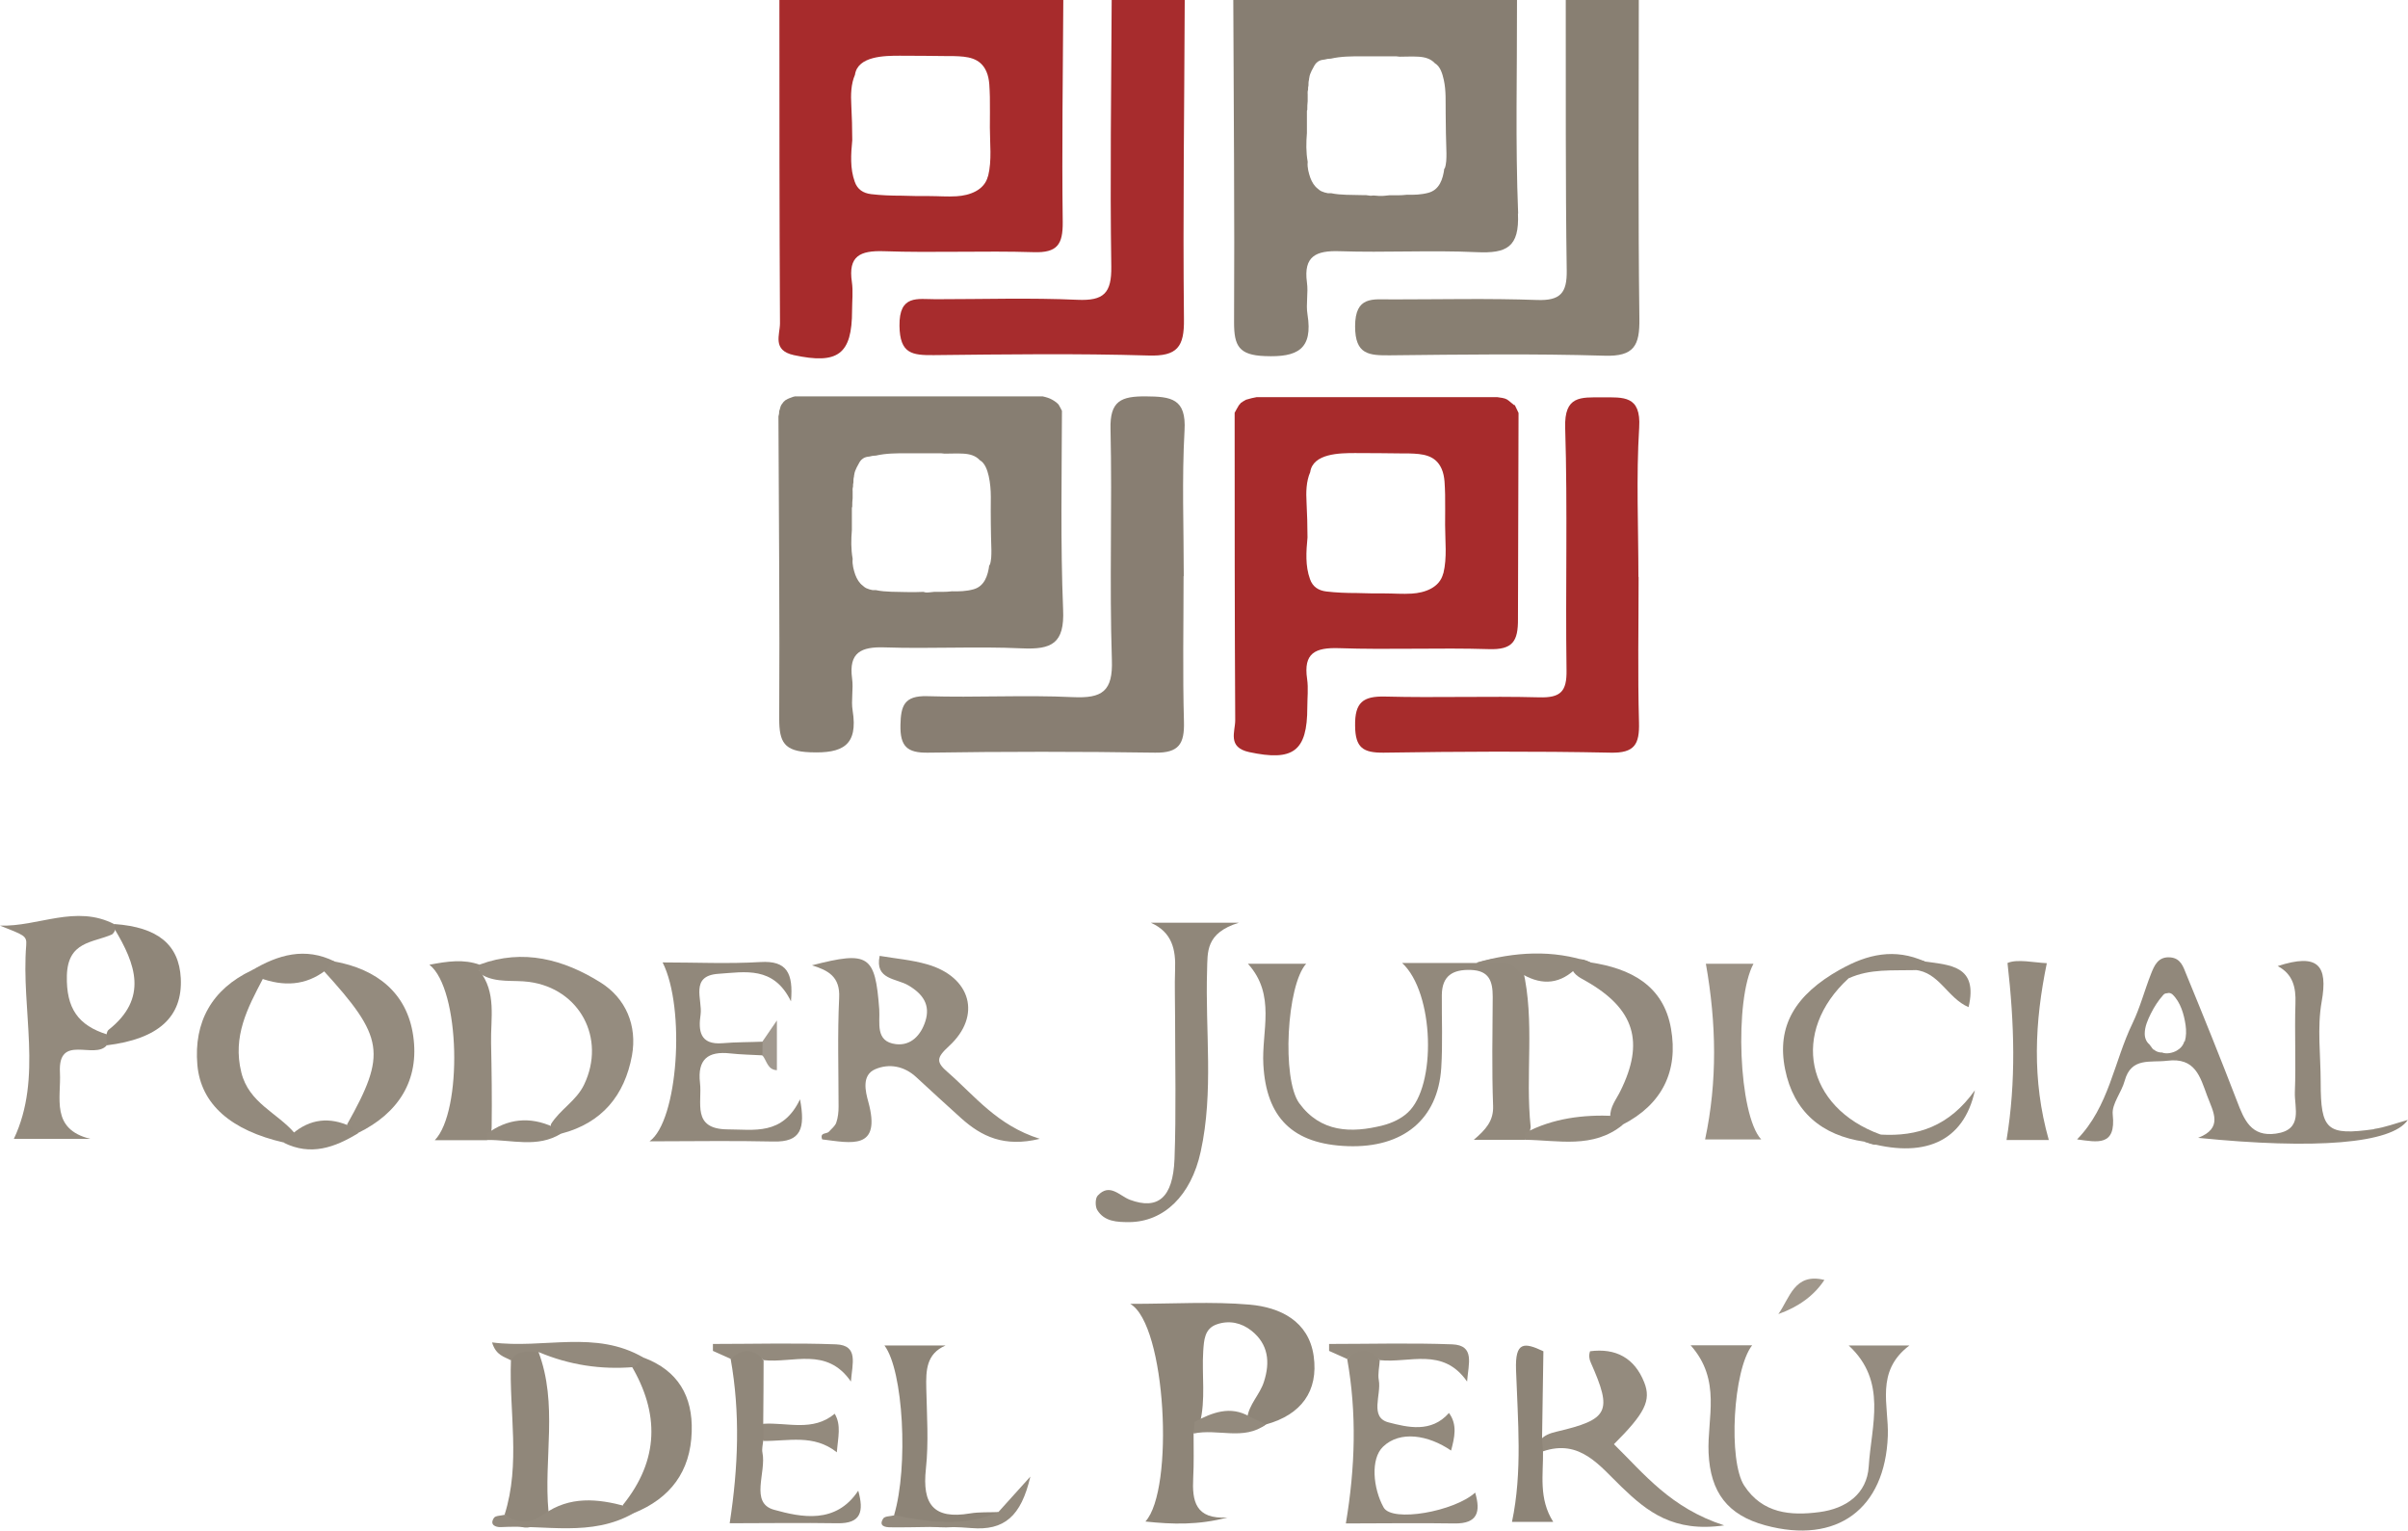 <?xml version="1.0" encoding="UTF-8"?>
<svg id="Capa_1" data-name="Capa 1" xmlns="http://www.w3.org/2000/svg" viewBox="0 0 124.94 79.39">
  <path d="M55.16,0h-14.72c0,5.59,0,11.18,.03,16.77,0,.59-.42,1.4,.72,1.65,2.28,.49,3.02-.03,3.02-2.32,0-.49,.06-.99-.01-1.47-.2-1.35,.42-1.64,1.66-1.6,2.59,.09,5.19-.03,7.77,.05,1.23,.04,1.52-.4,1.51-1.56-.05-3.84,.01-7.69,.03-11.53Zm-3.9,9.14c-.18,.73-.95,1-1.63,1.04-.47,.03-.94-.01-1.41-.01-.48,0-.96,0-1.44-.02,0,0,0,0-.01,0,0,0,0,0-.02,0-.51,0-1.04-.02-1.55-.08-.41-.05-.71-.24-.85-.64-.25-.69-.2-1.43-.13-2.16,0-.61-.02-1.22-.05-1.83-.03-.51-.02-1.08,.19-1.56,.14-.98,1.55-.99,2.33-.99,.86,0,1.71,.01,2.57,.02,.07,0,.15,0,.23,0,.69,.02,1.37,.07,1.69,.8,.18,.41,.16,.89,.18,1.32,.01,.53,0,1.06,0,1.59,0,.83,.11,1.69-.09,2.51Z" style="fill: #a72b2c;"/>
  <path d="M78.57,21.02c-.07-.06-.14-.12-.22-.18-.06-.05-.08-.07-.16-.12-.07-.04-.14-.06-.24-.08-.09-.02-.18-.02-.26-.04h-12.49c-.17,.03-.34,.07-.5,.12-.02,0-.04,.01-.06,.02-.09,.05-.18,.1-.26,.16,0,0,0,0-.01,.01,0,0,0,0,0,0,0,.01-.01,.02-.02,.03-.02,.03-.05,.06-.07,.08-.08,.13-.15,.26-.22,.39,0,5.32,0,10.63,.03,15.95,0,.59-.42,1.4,.72,1.65,2.28,.49,3.02-.03,3.02-2.32,0-.49,.06-.99-.01-1.47-.2-1.35,.42-1.64,1.66-1.6,2.59,.09,5.19-.03,7.77,.05,1.23,.04,1.52-.4,1.51-1.56l.03-10.69c-.07-.14-.13-.29-.2-.42Zm-3.69,8.73c-.18,.73-.95,1-1.63,1.04-.47,.03-.94-.01-1.41-.01-.48,0-.96,0-1.44-.02,0,0,0,0-.01,0,0,0,0,0-.02,0-.51,0-1.04-.02-1.55-.08-.41-.05-.71-.24-.85-.64-.25-.69-.2-1.43-.13-2.16,0-.61-.02-1.22-.05-1.83-.03-.51-.02-1.08,.19-1.56,.14-.98,1.55-.99,2.33-.99,.86,0,1.71,.01,2.57,.02,.07,0,.15,0,.23,0,.69,.02,1.37,.07,1.69,.8,.18,.41,.16,.89,.18,1.32,.01,.53,0,1.06,0,1.59,0,.83,.11,1.69-.09,2.51Z" style="fill: #a72b2c;"/>
  <path d="M78.77,11.08c-.15-3.69-.05-7.39-.06-11.08h-14.72c.02,5.58,.07,11.15,.04,16.73,0,1.21,.25,1.69,1.6,1.74,1.69,.07,2.5-.35,2.21-2.16-.09-.54,.05-1.12-.03-1.67-.18-1.35,.47-1.65,1.69-1.61,2.37,.08,4.75-.06,7.12,.05,1.55,.07,2.22-.25,2.14-2.01Zm-3.83-2.35c-.07,.57-.26,1.12-.83,1.27-.37,.1-.73,.11-1.1,.1-.17,.02-.34,.03-.52,.03-.14,0-.28,0-.42,0-.14,.01-.28,.04-.42,.03,0,0,0,0,0,0-.01,0-.02,0-.03,0-.12,.01-.23-.02-.35-.02,0,0,0,0-.01,0-.08,.01-.16,.02-.24,0-.05,0-.11-.02-.16-.02-.07,0-.14,0-.21,0-.49-.02-1.08,.01-1.59-.1,0,0,0,0,0,0-.06,0-.11,0-.17,0-.11-.02-.22-.05-.33-.1-.06-.03-.12-.07-.17-.12,0,0,0,0,0,0-.2-.15-.31-.34-.4-.57-.08-.23-.17-.54-.14-.82,0,0,0-.01,0-.02-.09-.5-.08-1-.04-1.49,0-.03,0-.07,0-.1,0,0,0-.02,0-.03,0-.14,0-.28,0-.42,0-.1,0-.21,0-.31,0,0,0,0,0,0,0,0,0,0,0,0,0-.08,0-.17,0-.25,0-.04,0-.07,.02-.1,0-.15,0-.3,.02-.44,0-.11,0-.21,0-.32,0-.02,0-.03,0-.05,0-.04-.01-.08,0-.11,0-.04,0-.07,.02-.11,0-.01,0-.02,0-.04,0,0,0,0,0,0,0-.06,0-.12,.02-.18,0-.1,0-.21,.03-.31,0,0,0,0,0-.01,0-.04,.01-.08,.02-.12,0,0,0,0,0-.01,0,0,0,0,0,0,.01-.05,.02-.1,.04-.15,.05-.12,.1-.24,.17-.35,.06-.12,.13-.23,.24-.3,.1-.07,.22-.09,.33-.1,.11-.03,.22-.05,.34-.05,.52-.12,1.07-.12,1.6-.12,.54,0,1.09,0,1.63,0,.11,0,.22,0,.33,.02,.33,0,.65-.02,.98,0,.33,.02,.63,.1,.85,.34,.28,.16,.39,.54,.46,.85,.13,.58,.09,1.15,.1,1.74,0,.69,.02,1.38,.04,2.08,0,.27,0,.55-.09,.79Z" style="fill: #877e72;"/>
  <path d="M55.1,21.31c-.05-.1-.1-.2-.16-.3-.03-.04-.01-.03-.06-.07-.03-.03-.07-.07-.09-.08-.05-.04-.13-.09-.2-.13-.14-.08-.31-.13-.49-.17h-12.86s-.05,.02-.08,.02c-.05,.02-.1,.04-.16,.06-.04,.01-.08,.03-.12,.05,0,0,0,0,0,0,0,0,0,0,0,0,0,0-.02,0-.02,.01-.03,.01-.05,.03-.07,.04,0,0-.01,0-.02,.01,0,0-.01,0-.02,.01,0,0-.03,.02-.03,.03,0,0-.01,.02-.02,.02,0,0,0-.01,.01-.02-.01,.02-.03,.03-.05,.05-.04,.05-.08,.11-.12,.16,0,.02-.02,.04-.03,.06-.01,.03-.02,.07-.03,.1-.01,.05-.03,.11-.05,.16,0,.09-.01,.19-.04,.28,.02,5.23,.07,10.45,.04,15.68,0,1.21,.25,1.69,1.6,1.74,1.69,.07,2.5-.35,2.21-2.16-.09-.54,.05-1.12-.03-1.67-.18-1.35,.47-1.65,1.69-1.61,2.37,.08,4.75-.06,7.12,.05,1.55,.07,2.22-.25,2.14-2.01-.14-3.44-.07-6.89-.06-10.34Zm-3.77,7.99c-.07,.57-.26,1.12-.83,1.27-.37,.1-.73,.11-1.1,.1-.17,.02-.34,.03-.52,.03-.14,0-.28,0-.42,0-.14,.01-.28,.04-.42,.03-.04,0-.09-.02-.12-.03-.29,.01-.58,.02-.88,.01-.49-.02-1.08,.01-1.59-.1,0,0,0,0,0,0-.06,0-.11,0-.17,0-.11-.02-.22-.05-.33-.1-.06-.03-.12-.07-.17-.12,0,0,0,0,0,0-.2-.15-.31-.34-.4-.57-.08-.23-.17-.54-.14-.82,0,0,0-.01,0-.02-.09-.5-.08-1-.04-1.49,0-.03,0-.07,0-.1,0,0,0-.02,0-.03,0-.14,0-.28,0-.42,0-.1,0-.21,0-.31,0,0,0,0,0,0,0,0,0,0,0,0,0-.08,0-.17,0-.25,0-.04,0-.07,.02-.1,0-.15,0-.3,.02-.44,0-.11,0-.21,0-.32,0-.02,0-.03,0-.05,0-.04-.01-.08,0-.11,0-.04,0-.07,.02-.11,0-.01,0-.02,0-.04,0,0,0,0,0,0,0-.06,0-.12,.02-.18,0-.1,0-.21,.03-.31,0,0,0,0,0-.01,0-.04,.01-.08,.02-.12,0,0,0,0,0-.01,0,0,0,0,0,0,.01-.05,.02-.1,.04-.15,.05-.12,.1-.24,.17-.35,.06-.12,.13-.23,.24-.3,.1-.07,.22-.09,.33-.1,.11-.03,.22-.05,.34-.05,.52-.12,1.07-.12,1.6-.12,.54,0,1.09,0,1.63,0,.11,0,.22,0,.33,.02,.33,0,.65-.02,.98,0,.33,.02,.63,.1,.85,.34,.27,.15,.39,.52,.46,.82,.08,.36,.11,.73,.11,1.09-.01,.92,0,1.84,.03,2.75,0,.27,0,.55-.09,.79Z" style="fill: #877e72;"/>
  <path d="M61.47,0c-.02,5.52-.1,11.04-.04,16.55,.02,1.44-.34,1.94-1.85,1.89-3.71-.11-7.42-.06-11.13-.02-1.13,.01-1.76-.07-1.78-1.52-.02-1.63,.93-1.38,1.88-1.38,2.45,0,4.91-.08,7.35,.03,1.37,.06,1.78-.34,1.76-1.73-.07-4.61,0-9.22,.02-13.83h3.79Z" style="fill: #a72c2d;"/>
  <path d="M85.03,0c0,5.51-.04,11.02,.03,16.53,.02,1.39-.27,1.97-1.81,1.92-3.7-.11-7.41-.06-11.12-.02-1.1,.01-1.82-.03-1.82-1.5,0-1.59,.92-1.4,1.9-1.4,2.52,0,5.04-.06,7.55,.03,1.2,.04,1.55-.36,1.53-1.54-.07-4.67-.04-9.35-.05-14.02h3.79Z" style="fill: #887f72;"/>
  <path d="M61.41,29.89c0,2.52-.05,5.04,.02,7.55,.03,1.14-.26,1.62-1.5,1.6-3.92-.06-7.85-.06-11.77,0-1.1,.02-1.46-.33-1.44-1.43,.02-1.01,.2-1.53,1.38-1.5,2.52,.08,5.05-.07,7.57,.05,1.52,.07,2.08-.3,2.02-1.94-.13-3.98,.02-7.97-.07-11.96-.04-1.47,.55-1.71,1.84-1.7,1.3,.01,2.1,.11,2,1.77-.14,2.51-.04,5.03-.04,7.55Z" style="fill: #887e72;"/>
  <path d="M85.02,29.92c0,2.52-.05,5.03,.02,7.55,.03,1.13-.22,1.6-1.48,1.57-3.92-.08-7.85-.06-11.77,0-1.06,.01-1.47-.25-1.48-1.39-.02-1.22,.41-1.55,1.57-1.52,2.66,.07,5.33-.03,7.99,.04,1.1,.03,1.43-.3,1.41-1.41-.06-4.19,.06-8.39-.07-12.58-.05-1.66,.8-1.57,1.92-1.57,1.11,0,2.02-.1,1.92,1.56-.16,2.58-.04,5.17-.04,7.76Z" style="fill: #a72c2c;"/>
  <path d="M123.18,58.57c-2.45,.34-2.77,.05-2.77-2.43,0-1.4-.19-2.83,.05-4.18,.34-1.9-.19-2.53-2.28-1.85,.79,.42,.95,1.1,.92,1.93-.05,1.54,.03,3.08-.03,4.61-.03,.81,.45,1.95-.98,2.15-1.29,.18-1.65-.71-2.02-1.68-.85-2.21-1.74-4.41-2.64-6.6-.15-.37-.28-.81-.81-.86-.64-.06-.84,.41-1.02,.87-.33,.84-.56,1.73-.95,2.54-.97,2-1.22,4.33-2.88,6.03,1.05,.14,2.03,.38,1.85-1.29-.06-.55,.46-1.15,.62-1.75,.34-1.24,1.33-.93,2.21-1.04,1.45-.18,1.7,.82,2.07,1.82,.32,.85,.84,1.67-.47,2.18,6.08,.61,10.06,.3,10.88-.93-.64,.18-1.19,.39-1.76,.47Zm-9.84-4.57c-.06,.22-.2,.38-.39,.49-.2,.12-.54,.2-.78,.1-.02,0-.05,0-.07,0-.11-.01-.22-.05-.31-.12-.01-.01-.03-.02-.04-.03,0,0-.01,0-.02,0,0,0,0,0,0,0-.04-.04-.07-.08-.1-.12,0,0,0,0,0,0,0,0,0,0,0-.01,0,0-.01-.01-.02-.02-.03-.04-.06-.08-.09-.12-.16-.13-.24-.34-.24-.55,0-.37,.16-.73,.32-1.05,.17-.34,.38-.67,.64-.96,.06-.07,.13-.09,.2-.09,.09-.03,.19-.02,.28,.06,.42,.4,.6,1.04,.68,1.59,.04,.29,.04,.57-.04,.85Z" style="fill: #91887b;"/>
  <path d="M79.12,59.12h-2.65c.62-.53,1.03-.98,1-1.76-.07-1.89-.03-3.78-.02-5.66,0-.8-.18-1.36-1.14-1.39-.93-.03-1.49,.3-1.5,1.3-.01,1.26,.05,2.52-.03,3.78-.17,2.67-1.98,4.16-4.85,4.06-2.87-.1-4.23-1.49-4.38-4.23-.1-1.73,.67-3.61-.8-5.23h3.02c-1.01,1.12-1.27,5.97-.36,7.23,1.11,1.52,2.7,1.57,4.35,1.15,.46-.12,.94-.34,1.28-.66,1.51-1.37,1.38-6.23-.29-7.76h3.85c.85-.23,1.72-.53,2.42,.34,.63,2.7,.11,5.45,.4,8.17-.03,.26-.14,.48-.31,.67Z" style="fill: #92897c;"/>
  <path d="M45.64,49.58c.83,.14,1.67,.21,2.47,.44,2.27,.65,2.84,2.67,1.13,4.24-.65,.6-.69,.82-.06,1.36,1.4,1.22,2.55,2.75,4.77,3.45-1.85,.45-3.02-.12-4.08-1.07-.78-.7-1.55-1.41-2.32-2.12-.63-.59-1.42-.73-2.14-.42-.72,.31-.5,1.17-.36,1.68,.7,2.55-.9,2.14-2.39,1.96-.14-.38,.24-.27,.35-.4,.13-.15,.32-.29,.38-.47,.09-.26,.12-.55,.12-.82,0-1.88-.06-3.77,.03-5.65,.06-1.11-.58-1.43-1.41-1.69,2.95-.76,3.28-.53,3.49,2.28,.05,.7-.23,1.68,.87,1.81,.78,.09,1.29-.47,1.52-1.18,.28-.86-.13-1.43-.88-1.87-.62-.37-1.75-.29-1.49-1.52Z" style="fill: #948b7e;"/>
  <path d="M61.93,74.36c0,.77,.02,1.53-.02,2.3-.06,1.18,.1,2.16,1.78,2.05-1.51,.4-2.86,.36-4.26,.21,1.51-1.64,1.08-10.23-.79-11.29,2.25,0,4.24-.13,6.2,.04,1.58,.14,3.06,.85,3.32,2.66,.26,1.84-.66,3.05-2.46,3.55-.46,.29-.81,.24-.99-.32,.09-.72,.66-1.22,.87-1.89,.33-1.02,.23-1.95-.65-2.65-.52-.41-1.15-.55-1.79-.33-.65,.22-.67,.83-.71,1.39-.08,1.25,.14,2.52-.18,3.76-.1,.18-.21,.35-.33,.51Z" style="fill: #8e8578;"/>
  <path d="M59.73,47.86h4.55c-1.74,.54-1.62,1.52-1.65,2.48-.1,3.13,.35,6.29-.33,9.39-.5,2.3-1.92,3.64-3.7,3.66-.64,0-1.3-.02-1.67-.63-.11-.18-.11-.61,.03-.75,.62-.66,1.12,.01,1.66,.22,1.45,.54,2.24-.09,2.32-2.11,.09-2.44,.03-4.88,.03-7.32,0-.84-.03-1.68,0-2.51,.04-1.03-.15-1.93-1.24-2.42Z" style="fill: #90877a;"/>
  <path d="M87.72,69.78h3.19c-.99,1.27-1.25,5.99-.41,7.28,.95,1.45,2.41,1.57,3.91,1.37,1.36-.18,2.46-.93,2.55-2.37,.13-2.12,.98-4.41-1.04-6.27h3.15c-1.79,1.35-1.06,3.12-1.12,4.69-.14,3.79-2.64,5.64-6.35,4.64-1.96-.53-2.86-1.71-2.95-3.76-.08-1.8,.69-3.77-.94-5.59Z" style="fill: #958c80;"/>
  <path d="M5.54,54.22c-.64,.76-2.54-.63-2.43,1.41,.07,1.31-.5,2.93,1.57,3.44H.72c1.51-3.19,.37-6.68,.64-10.04,.04-.51-.12-.52-1.36-1.02,1.98,.07,3.93-1.11,5.94-.07,.09,.21,.04,.39-.13,.53-1.01,.44-2.29,.35-2.34,2.13-.04,1.71,.59,2.59,2.1,3.06,.11,.2,.1,.39-.04,.56Z" style="fill: #938a7d;"/>
  <path d="M39.56,54.74c-.56-.03-1.12-.04-1.67-.1-1.16-.13-1.71,.31-1.57,1.53,.12,1.02-.44,2.39,1.42,2.41,1.38,0,2.86,.34,3.77-1.56,.28,1.51,.06,2.23-1.39,2.19-2.1-.05-4.2-.01-6.42-.01,1.48-1.05,1.88-6.9,.68-9.28,1.73,0,3.41,.08,5.08-.02,1.36-.08,1.71,.56,1.58,2.04-.9-1.85-2.39-1.52-3.76-1.43-1.51,.1-.82,1.34-.93,2.12-.12,.81-.05,1.58,1.14,1.48,.7-.06,1.4-.05,2.1-.08,.16,.24,.15,.49-.01,.73Z" style="fill: #91887b;"/>
  <path d="M71.59,70.55c-.02,.35-.11,.71-.05,1.04,.14,.76-.5,1.93,.51,2.19,.97,.25,2.21,.56,3.13-.49,.45,.61,.29,1.27,.11,1.95-1.18-.81-2.65-1.05-3.53-.2-.66,.63-.52,2.16,.03,3.15,.44,.79,3.67,.21,4.75-.77,.29,.99,.14,1.62-1.08,1.6-1.88-.03-3.76,0-5.63,0,.49-2.92,.57-5.72,.07-8.53,.6-.83,1.18-.81,1.69,.06Z" style="fill: #92897c;"/>
  <path d="M88.51,49.99h2.47c-1,1.85-.78,7.83,.4,9.11h-2.91c.64-3,.59-6.01,.04-9.11Z" style="fill: #9b9286;"/>
  <path d="M82.49,70.09c1.35-.18,2.32,.35,2.82,1.61,.38,.95,.02,1.62-1.57,3.21,1.57,1.54,2.94,3.31,5.72,4.21-2.63,.38-3.99-.71-5.32-1.99-1.13-1.08-2.15-2.51-4.08-1.85-.16-.15-.22-.33-.18-.54,.22-.29,.54-.4,.88-.48,2.72-.64,2.91-1.03,1.78-3.58-.09-.19-.11-.39-.04-.59Z" style="fill: #948b7e;"/>
  <path d="M24.89,50.03c2.26-.84,4.37-.26,6.27,.93,1.31,.82,1.91,2.23,1.63,3.79-.38,2.06-1.55,3.5-3.67,4.05-.45,.14-.54-.11-.54-.48,.47-.77,1.33-1.22,1.73-2.07,1.14-2.39-.23-4.97-2.86-5.32-.82-.11-1.68,.07-2.45-.37-.12-.1-.18-.21-.17-.34,.01-.13,.04-.2,.07-.2Z" style="fill: #958c7f;"/>
  <path d="M46.39,78.59c.75-2.52,.48-7.51-.5-8.8h3.17c-1,.43-1.02,1.29-1,2.21,.03,1.4,.13,2.81-.02,4.19-.2,1.84,.4,2.63,2.29,2.31,.48-.08,.98-.05,1.47-.07,0,.07,.03,.19,0,.2-1.81,.75-3.62,.85-5.42-.04Z" style="fill: #8d8477;"/>
  <path d="M39.62,70.55c0,1.1-.01,2.19-.02,3.29,.24,.3,.24,.6,0,.89-.02,.21-.08,.43-.04,.62,.21,1.02-.67,2.61,.6,2.96,1.4,.39,3.21,.77,4.37-.99,.3,1.08,.15,1.71-1.07,1.69-1.88-.03-3.76,0-5.6,0,.45-2.93,.55-5.72,.05-8.53,.6-.83,1.18-.81,1.69,.06Z" style="fill: #90877a;"/>
  <path d="M96.75,59.22c-2.23-.32-3.69-1.56-4.13-3.76-.45-2.24,.52-3.86,2.85-5.17,.45-.15,.54,.06,.45,.45-3.04,2.78-2.24,6.7,1.66,8.11,.02,.79-.44,.49-.83,.37Z" style="fill: #938a7d;"/>
  <path d="M106.31,59.13h-2.2c.5-3.04,.41-6.01,.05-9.18,.5-.22,1.38-.02,2.04,.01-.63,3.05-.78,6.05,.1,9.16Z" style="fill: #92897c;"/>
  <path d="M24.89,50.03c-.02,.1-.03,.2-.03,.3,.92,1.14,.59,2.5,.62,3.78,.03,1.44,.05,2.89,.03,4.33,0,.26-.08,.49-.24,.7h-2.71c1.44-1.48,1.33-7.85-.28-9.1,.95-.18,1.77-.3,2.61,0Z" style="fill: #92897c;"/>
  <path d="M17.35,49.87c2.2,.4,3.77,1.63,4.09,3.86,.33,2.3-.76,4.01-2.87,5.04-.44,.16-.53-.11-.56-.45,2.06-3.67,1.93-4.52-1.24-7.99,.03-.36,.16-.59,.58-.46Z" style="fill: #948b7e;"/>
  <path d="M14.72,59.26c-2.7-.62-4.3-1.96-4.48-4.03-.19-2.22,.75-3.92,2.82-4.9,.43-.16,.53,.1,.58,.44-.8,1.52-1.58,2.99-1.12,4.85,.39,1.6,1.88,2.1,2.78,3.17-.03,.36-.16,.59-.58,.46Z" style="fill: #938a7d;"/>
  <path d="M80.08,70.09c-.02,1.52-.05,3.04-.07,4.56,.02,.21,.03,.42,.05,.63,.02,1.2-.24,2.44,.53,3.66h-2.14c.55-2.61,.3-5.26,.21-7.89-.05-1.46,.41-1.44,1.42-.96Z" style="fill: #8d8477;"/>
  <path d="M82.52,49.92c2.08,.31,3.79,1.19,4.18,3.43,.39,2.21-.46,3.94-2.52,4.99-.41,.17-.53-.1-.63-.41-.02-.52,.31-.9,.52-1.33,1.27-2.55,.74-4.27-1.76-5.7-.3-.17-.62-.31-.76-.66,.17-.56,.52-.57,.96-.32Z" style="fill: #938a7e;"/>
  <path d="M26.18,78.57c.84-2.64,.23-5.34,.33-8,.16-1.12,.84-.63,1.42-.47,1.04,2.72,.27,5.55,.53,8.31-.69,1.03-1.45,1.11-2.28,.16Z" style="fill: #90877a;"/>
  <path d="M33.4,70.42c1.78,.67,2.55,2,2.49,3.84-.06,2.07-1.11,3.46-3.02,4.23-.43,.17-.51-.1-.55-.43,1.88-2.33,1.91-4.76,.41-7.27,.1-.34,.3-.52,.67-.36Z" style="fill: #90877a;"/>
  <path d="M5.54,54.22c0-.14-.01-.28-.02-.41,0-.14,.02-.31,.11-.39,2.08-1.64,1.4-3.43,.31-5.24,0-.08,0-.16,0-.25,2.25,.16,3.35,1.07,3.44,2.81,.1,2.01-1.16,3.15-3.84,3.48Z" style="fill: #8f8679;"/>
  <path d="M71.59,70.55c-.54-.63-1.11-.63-1.69-.06-.31-.14-.63-.28-.94-.42,0-.12,0-.24,0-.36,2.13,0,4.26-.06,6.39,.02,1.19,.05,.84,1,.77,1.93-1.26-1.81-3-.94-4.53-1.11Z" style="fill: #938a7d;"/>
  <path d="M39.62,70.55c-.54-.63-1.11-.62-1.69-.06-.31-.14-.63-.28-.94-.42,0-.12,0-.24,0-.36,2.13,0,4.26-.06,6.39,.02,1.18,.05,.84,1,.77,1.93-1.26-1.82-3-.94-4.53-1.11Z" style="fill: #938a7d;"/>
  <path d="M32.47,78.13c.13,.12,.27,.24,.4,.36-2.19,1.25-4.58,.59-6.89,.72-.25,.01-.6-.11-.35-.48,.08-.12,.37-.11,.56-.16,.68,.45,1.36,.47,2.03-.03,1.34-.95,2.78-.81,4.25-.41Z" style="fill: #938a7d;"/>
  <path d="M96.75,59.22c.28-.12,.56-.25,.83-.37,1.92,.11,3.56-.43,4.89-2.3-.58,2.71-2.68,3.57-5.73,2.67Z" style="fill: #938a7d;"/>
  <path d="M46.39,78.59c1.82,.37,3.63,.62,5.41-.16,.45-.5,.9-1,1.66-1.84-.48,2.07-1.36,2.81-3.06,2.67-1.39-.12-2.8-.02-4.2-.04-.24,0-.64-.05-.37-.46,.08-.12,.37-.11,.57-.16Z" style="fill: #938a7d;"/>
  <path d="M33.4,70.42c-.18,.16-.35,.33-.53,.49-1.7,.14-3.33-.11-4.9-.77-.54-.03-1.1-.15-1.46,.42-.33-.19-.77-.24-.98-.93,2.69,.35,5.36-.67,7.86,.79Z" style="fill: #938a7d;"/>
  <path d="M39.61,74.74c0-.3,0-.6,0-.89,1.24-.08,2.56,.43,3.7-.52,.35,.6,.17,1.21,.11,2-1.21-.96-2.53-.57-3.81-.59Z" style="fill: #938a7d;"/>
  <path d="M82.52,49.92l-.81,.37c-.91,.84-1.87,.78-2.86,.16-.59-.85-1.5-.3-2.24-.52,1.97-.56,3.94-.69,5.91-.02Z" style="fill: #938a7d;"/>
  <path d="M99.86,49.87c1.3,.19,2.79,.2,2.28,2.37-1.09-.46-1.53-1.83-2.79-1.93-.07-.42,.05-.62,.51-.45Z" style="fill: #938a7d;"/>
  <path d="M13.48,50.73c-.14-.13-.28-.26-.41-.4,1.36-.81,2.76-1.22,4.29-.46-.15,.15-.3,.3-.45,.45-1.06,.82-2.21,.85-3.42,.41Z" style="fill: #938a7d;"/>
  <path d="M99.86,49.87c-.17,.15-.34,.3-.51,.45-1.15,.03-2.32-.08-3.42,.42-.15-.15-.3-.3-.45-.45,1.4-.8,2.84-1.12,4.38-.42Z" style="fill: #938a7d;"/>
  <path d="M92.27,68.16c.59-.82,.83-2.16,2.39-1.77q-.79,1.2-2.39,1.77Z" style="fill: #a0978b;"/>
  <path d="M83.74,57.88c.15,.16,.3,.31,.45,.47-1.54,1.25-3.34,.79-5.07,.77,0-.12,.01-.24,.02-.36,1.44-.76,3-.95,4.6-.88Z" style="fill: #938a7d;"/>
  <path d="M14.72,59.26c.15-.15,.3-.3,.45-.45,.92-.78,1.93-.89,3.02-.38,.13,.12,.26,.23,.39,.35-1.21,.74-2.46,1.19-3.86,.49Z" style="fill: #938a7d;"/>
  <path d="M61.93,74.36c.02-.2,.03-.41,.05-.61,.92-.48,1.85-.86,2.86-.27,.28,.13,.57,.27,.85,.4-1.16,.87-2.52,.2-3.77,.48Z" style="fill: #938a7d;"/>
  <path d="M25.27,59.13c.01-.11,.02-.22,0-.33,1.07-.78,2.21-.9,3.42-.35,.14,.12,.28,.23,.42,.35-1.23,.76-2.56,.31-3.85,.33Z" style="fill: #938a7d;"/>
  <path d="M39.56,54.74c0-.24,0-.48,.01-.73,.18-.27,.37-.54,.74-1.08v2.58c-.49-.02-.52-.49-.75-.77Z" style="fill: #a1998f;"/>
</svg>